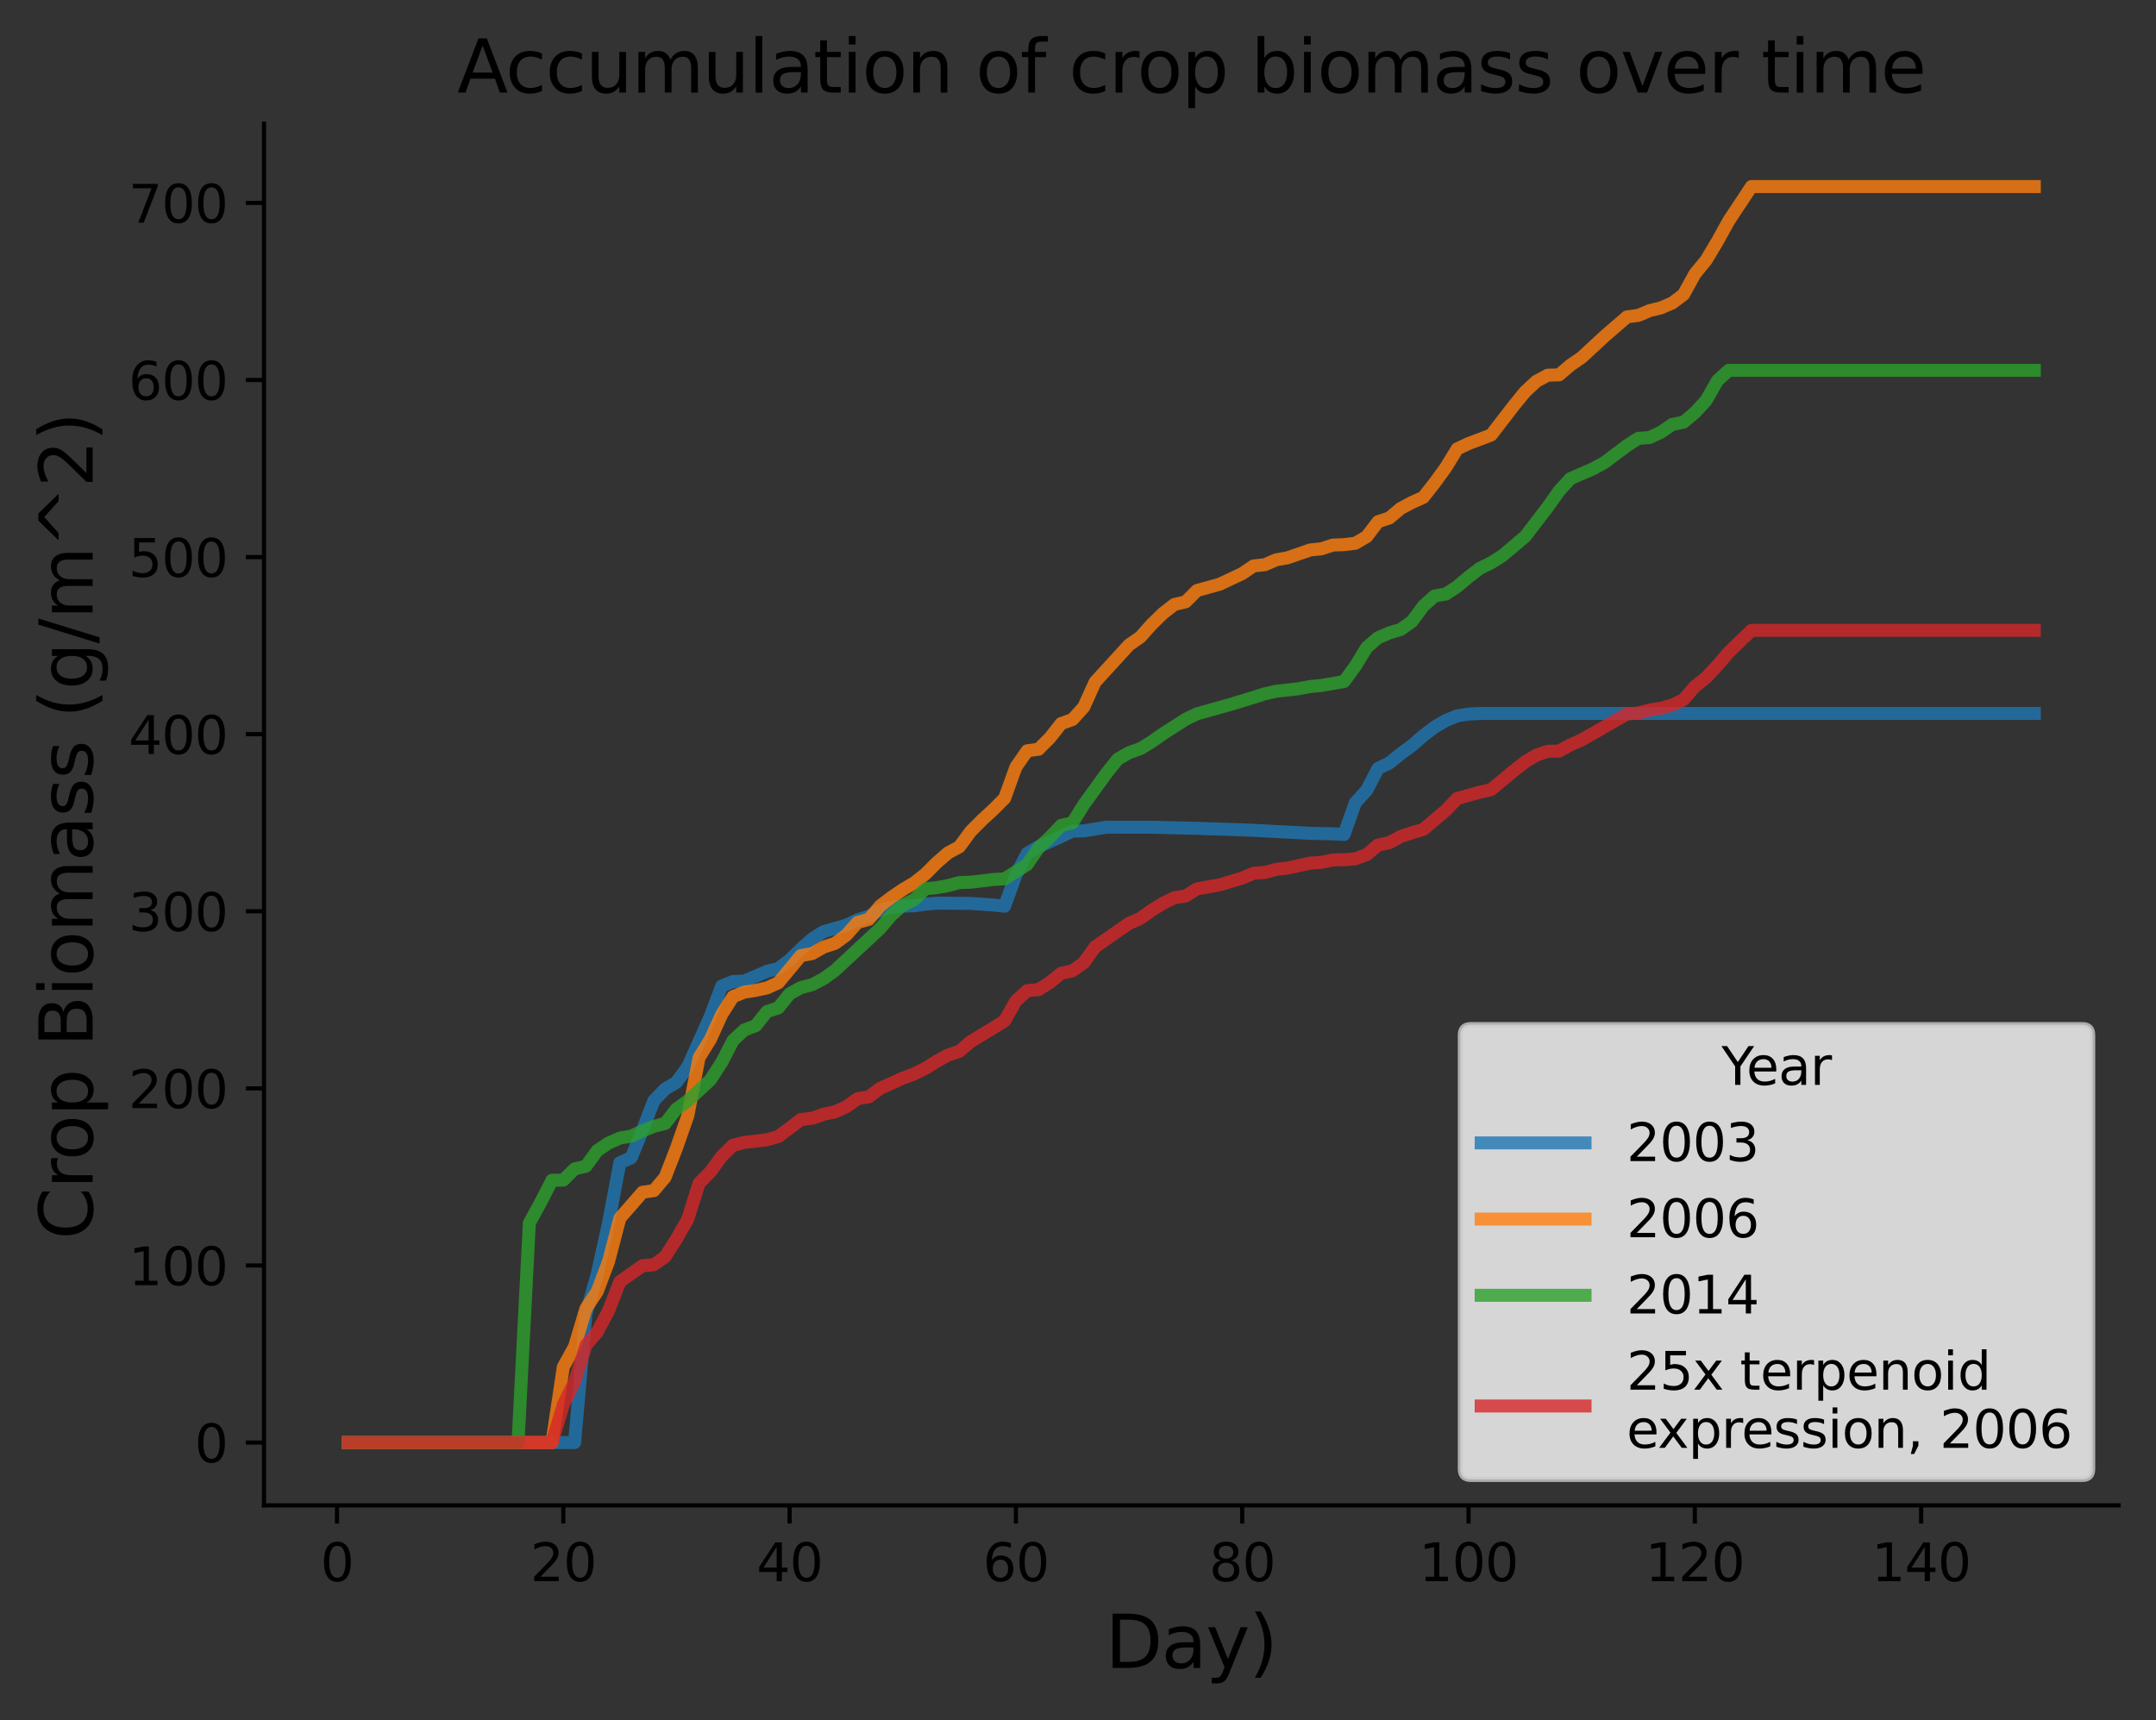 <?xml version="1.0" encoding="utf-8" standalone="no"?>
<!DOCTYPE svg PUBLIC "-//W3C//DTD SVG 1.1//EN"
  "http://www.w3.org/Graphics/SVG/1.1/DTD/svg11.dtd">
<svg xmlns:xlink="http://www.w3.org/1999/xlink" width="415.157pt" height="331.377pt" viewBox="0 0 415.157 331.377" xmlns="http://www.w3.org/2000/svg" version="1.1">
 <rect x="0" y="0" width="415.157" height="331.377" fill="#333333" stroke="none"/>
 <defs>
  <style type="text/css">*{stroke-linejoin: round; stroke-linecap: butt}</style>
 </defs>
 <g id="figure_1">
  <g id="patch_1">
   <path d="M 0 331.377 
L 415.157 331.377 
L 415.157 0 
L 0 0 
L 0 331.377 
z
" style="fill: none"/>
  </g>
  <g id="axes_1">
   <g id="patch_2">
    <path d="M 50.837 289.95 
L 407.957 289.95 
L 407.957 23.838 
L 50.837 23.838 
L 50.837 289.95 
z
" style="fill: none"/>
   </g>
   <g id="matplotlib.axis_1">
    <g id="xtick_1">
     <g id="line2d_1">
      <defs>
       <path id="mc5fe937d7a" d="M 0 0 
L 0 3.5 
" style="stroke: #000000; stroke-width: 0.8"/>
      </defs>
      <g>
       <use xlink:href="#mc5fe937d7a" x="64.891" y="289.95" style="stroke: #000000; stroke-width: 0.8"/>
      </g>
     </g>
     <g id="text_1">
      <!-- 0 -->
      <g transform="translate(61.709 304.548) scale(0.1 -0.1)">
       <defs>
        <path id="DejaVuSans-30" d="M 2034 4250 
Q 1547 4250 1301 3770 
Q 1056 3291 1056 2328 
Q 1056 1369 1301 889 
Q 1547 409 2034 409 
Q 2525 409 2770 889 
Q 3016 1369 3016 2328 
Q 3016 3291 2770 3770 
Q 2525 4250 2034 4250 
z
M 2034 4750 
Q 2819 4750 3233 4129 
Q 3647 3509 3647 2328 
Q 3647 1150 3233 529 
Q 2819 -91 2034 -91 
Q 1250 -91 836 529 
Q 422 1150 422 2328 
Q 422 3509 836 4129 
Q 1250 4750 2034 4750 
z
" transform="scale(0.016)"/>
       </defs>
       <use xlink:href="#DejaVuSans-30"/>
      </g>
     </g>
    </g>
    <g id="xtick_2">
     <g id="line2d_2">
      <g>
       <use xlink:href="#mc5fe937d7a" x="108.469" y="289.95" style="stroke: #000000; stroke-width: 0.8"/>
      </g>
     </g>
     <g id="text_2">
      <!-- 20 -->
      <g transform="translate(102.106 304.548) scale(0.1 -0.1)">
       <defs>
        <path id="DejaVuSans-32" d="M 1228 531 
L 3431 531 
L 3431 0 
L 469 0 
L 469 531 
Q 828 903 1448 1529 
Q 2069 2156 2228 2338 
Q 2531 2678 2651 2914 
Q 2772 3150 2772 3378 
Q 2772 3750 2511 3984 
Q 2250 4219 1831 4219 
Q 1534 4219 1204 4116 
Q 875 4013 500 3803 
L 500 4441 
Q 881 4594 1212 4672 
Q 1544 4750 1819 4750 
Q 2544 4750 2975 4387 
Q 3406 4025 3406 3419 
Q 3406 3131 3298 2873 
Q 3191 2616 2906 2266 
Q 2828 2175 2409 1742 
Q 1991 1309 1228 531 
z
" transform="scale(0.016)"/>
       </defs>
       <use xlink:href="#DejaVuSans-32"/>
       <use xlink:href="#DejaVuSans-30" transform="translate(63.623 0)"/>
      </g>
     </g>
    </g>
    <g id="xtick_3">
     <g id="line2d_3">
      <g>
       <use xlink:href="#mc5fe937d7a" x="152.046" y="289.95" style="stroke: #000000; stroke-width: 0.8"/>
      </g>
     </g>
     <g id="text_3">
      <!-- 40 -->
      <g transform="translate(145.684 304.548) scale(0.1 -0.1)">
       <defs>
        <path id="DejaVuSans-34" d="M 2419 4116 
L 825 1625 
L 2419 1625 
L 2419 4116 
z
M 2253 4666 
L 3047 4666 
L 3047 1625 
L 3713 1625 
L 3713 1100 
L 3047 1100 
L 3047 0 
L 2419 0 
L 2419 1100 
L 313 1100 
L 313 1709 
L 2253 4666 
z
" transform="scale(0.016)"/>
       </defs>
       <use xlink:href="#DejaVuSans-34"/>
       <use xlink:href="#DejaVuSans-30" transform="translate(63.623 0)"/>
      </g>
     </g>
    </g>
    <g id="xtick_4">
     <g id="line2d_4">
      <g>
       <use xlink:href="#mc5fe937d7a" x="195.624" y="289.95" style="stroke: #000000; stroke-width: 0.8"/>
      </g>
     </g>
     <g id="text_4">
      <!-- 60 -->
      <g transform="translate(189.262 304.548) scale(0.1 -0.1)">
       <defs>
        <path id="DejaVuSans-36" d="M 2113 2584 
Q 1688 2584 1439 2293 
Q 1191 2003 1191 1497 
Q 1191 994 1439 701 
Q 1688 409 2113 409 
Q 2538 409 2786 701 
Q 3034 994 3034 1497 
Q 3034 2003 2786 2293 
Q 2538 2584 2113 2584 
z
M 3366 4563 
L 3366 3988 
Q 3128 4100 2886 4159 
Q 2644 4219 2406 4219 
Q 1781 4219 1451 3797 
Q 1122 3375 1075 2522 
Q 1259 2794 1537 2939 
Q 1816 3084 2150 3084 
Q 2853 3084 3261 2657 
Q 3669 2231 3669 1497 
Q 3669 778 3244 343 
Q 2819 -91 2113 -91 
Q 1303 -91 875 529 
Q 447 1150 447 2328 
Q 447 3434 972 4092 
Q 1497 4750 2381 4750 
Q 2619 4750 2861 4703 
Q 3103 4656 3366 4563 
z
" transform="scale(0.016)"/>
       </defs>
       <use xlink:href="#DejaVuSans-36"/>
       <use xlink:href="#DejaVuSans-30" transform="translate(63.623 0)"/>
      </g>
     </g>
    </g>
    <g id="xtick_5">
     <g id="line2d_5">
      <g>
       <use xlink:href="#mc5fe937d7a" x="239.202" y="289.95" style="stroke: #000000; stroke-width: 0.8"/>
      </g>
     </g>
     <g id="text_5">
      <!-- 80 -->
      <g transform="translate(232.839 304.548) scale(0.1 -0.1)">
       <defs>
        <path id="DejaVuSans-38" d="M 2034 2216 
Q 1584 2216 1326 1975 
Q 1069 1734 1069 1313 
Q 1069 891 1326 650 
Q 1584 409 2034 409 
Q 2484 409 2743 651 
Q 3003 894 3003 1313 
Q 3003 1734 2745 1975 
Q 2488 2216 2034 2216 
z
M 1403 2484 
Q 997 2584 770 2862 
Q 544 3141 544 3541 
Q 544 4100 942 4425 
Q 1341 4750 2034 4750 
Q 2731 4750 3128 4425 
Q 3525 4100 3525 3541 
Q 3525 3141 3298 2862 
Q 3072 2584 2669 2484 
Q 3125 2378 3379 2068 
Q 3634 1759 3634 1313 
Q 3634 634 3220 271 
Q 2806 -91 2034 -91 
Q 1263 -91 848 271 
Q 434 634 434 1313 
Q 434 1759 690 2068 
Q 947 2378 1403 2484 
z
M 1172 3481 
Q 1172 3119 1398 2916 
Q 1625 2713 2034 2713 
Q 2441 2713 2670 2916 
Q 2900 3119 2900 3481 
Q 2900 3844 2670 4047 
Q 2441 4250 2034 4250 
Q 1625 4250 1398 4047 
Q 1172 3844 1172 3481 
z
" transform="scale(0.016)"/>
       </defs>
       <use xlink:href="#DejaVuSans-38"/>
       <use xlink:href="#DejaVuSans-30" transform="translate(63.623 0)"/>
      </g>
     </g>
    </g>
    <g id="xtick_6">
     <g id="line2d_6">
      <g>
       <use xlink:href="#mc5fe937d7a" x="282.78" y="289.95" style="stroke: #000000; stroke-width: 0.8"/>
      </g>
     </g>
     <g id="text_6">
      <!-- 100 -->
      <g transform="translate(273.236 304.548) scale(0.1 -0.1)">
       <defs>
        <path id="DejaVuSans-31" d="M 794 531 
L 1825 531 
L 1825 4091 
L 703 3866 
L 703 4441 
L 1819 4666 
L 2450 4666 
L 2450 531 
L 3481 531 
L 3481 0 
L 794 0 
L 794 531 
z
" transform="scale(0.016)"/>
       </defs>
       <use xlink:href="#DejaVuSans-31"/>
       <use xlink:href="#DejaVuSans-30" transform="translate(63.623 0)"/>
       <use xlink:href="#DejaVuSans-30" transform="translate(127.246 0)"/>
      </g>
     </g>
    </g>
    <g id="xtick_7">
     <g id="line2d_7">
      <g>
       <use xlink:href="#mc5fe937d7a" x="326.357" y="289.95" style="stroke: #000000; stroke-width: 0.8"/>
      </g>
     </g>
     <g id="text_7">
      <!-- 120 -->
      <g transform="translate(316.814 304.548) scale(0.1 -0.1)">
       <use xlink:href="#DejaVuSans-31"/>
       <use xlink:href="#DejaVuSans-32" transform="translate(63.623 0)"/>
       <use xlink:href="#DejaVuSans-30" transform="translate(127.246 0)"/>
      </g>
     </g>
    </g>
    <g id="xtick_8">
     <g id="line2d_8">
      <g>
       <use xlink:href="#mc5fe937d7a" x="369.935" y="289.95" style="stroke: #000000; stroke-width: 0.8"/>
      </g>
     </g>
     <g id="text_8">
      <!-- 140 -->
      <g transform="translate(360.392 304.548) scale(0.1 -0.1)">
       <use xlink:href="#DejaVuSans-31"/>
       <use xlink:href="#DejaVuSans-34" transform="translate(63.623 0)"/>
       <use xlink:href="#DejaVuSans-30" transform="translate(127.246 0)"/>
      </g>
     </g>
    </g>
    <g id="text_9">
     <!-- Day) -->
     <g transform="translate(212.843 321.266) scale(0.14 -0.14)">
      <defs>
       <path id="DejaVuSans-44" d="M 1259 4147 
L 1259 519 
L 2022 519 
Q 2988 519 3436 956 
Q 3884 1394 3884 2338 
Q 3884 3275 3436 3711 
Q 2988 4147 2022 4147 
L 1259 4147 
z
M 628 4666 
L 1925 4666 
Q 3281 4666 3915 4102 
Q 4550 3538 4550 2338 
Q 4550 1131 3912 565 
Q 3275 0 1925 0 
L 628 0 
L 628 4666 
z
" transform="scale(0.016)"/>
       <path id="DejaVuSans-61" d="M 2194 1759 
Q 1497 1759 1228 1600 
Q 959 1441 959 1056 
Q 959 750 1161 570 
Q 1363 391 1709 391 
Q 2188 391 2477 730 
Q 2766 1069 2766 1631 
L 2766 1759 
L 2194 1759 
z
M 3341 1997 
L 3341 0 
L 2766 0 
L 2766 531 
Q 2569 213 2275 61 
Q 1981 -91 1556 -91 
Q 1019 -91 701 211 
Q 384 513 384 1019 
Q 384 1609 779 1909 
Q 1175 2209 1959 2209 
L 2766 2209 
L 2766 2266 
Q 2766 2663 2505 2880 
Q 2244 3097 1772 3097 
Q 1472 3097 1187 3025 
Q 903 2953 641 2809 
L 641 3341 
Q 956 3463 1253 3523 
Q 1550 3584 1831 3584 
Q 2591 3584 2966 3190 
Q 3341 2797 3341 1997 
z
" transform="scale(0.016)"/>
       <path id="DejaVuSans-79" d="M 2059 -325 
Q 1816 -950 1584 -1140 
Q 1353 -1331 966 -1331 
L 506 -1331 
L 506 -850 
L 844 -850 
Q 1081 -850 1212 -737 
Q 1344 -625 1503 -206 
L 1606 56 
L 191 3500 
L 800 3500 
L 1894 763 
L 2988 3500 
L 3597 3500 
L 2059 -325 
z
" transform="scale(0.016)"/>
       <path id="DejaVuSans-29" d="M 513 4856 
L 1013 4856 
Q 1481 4119 1714 3412 
Q 1947 2706 1947 2009 
Q 1947 1309 1714 600 
Q 1481 -109 1013 -844 
L 513 -844 
Q 928 -128 1133 580 
Q 1338 1288 1338 2009 
Q 1338 2731 1133 3434 
Q 928 4138 513 4856 
z
" transform="scale(0.016)"/>
      </defs>
      <use xlink:href="#DejaVuSans-44"/>
      <use xlink:href="#DejaVuSans-61" transform="translate(77.002 0)"/>
      <use xlink:href="#DejaVuSans-79" transform="translate(138.281 0)"/>
      <use xlink:href="#DejaVuSans-29" transform="translate(197.461 0)"/>
     </g>
    </g>
   </g>
   <g id="matplotlib.axis_2">
    <g id="ytick_1">
     <g id="line2d_9">
      <defs>
       <path id="m454ae58d3f" d="M 0 0 
L -3.5 0 
" style="stroke: #000000; stroke-width: 0.8"/>
      </defs>
      <g>
       <use xlink:href="#m454ae58d3f" x="50.837" y="277.854" style="stroke: #000000; stroke-width: 0.8"/>
      </g>
     </g>
     <g id="text_10">
      <!-- 0 -->
      <g transform="translate(37.474 281.653) scale(0.1 -0.1)">
       <use xlink:href="#DejaVuSans-30"/>
      </g>
     </g>
    </g>
    <g id="ytick_2">
     <g id="line2d_10">
      <g>
       <use xlink:href="#m454ae58d3f" x="50.837" y="243.744" style="stroke: #000000; stroke-width: 0.8"/>
      </g>
     </g>
     <g id="text_11">
      <!-- 100 -->
      <g transform="translate(24.749 247.543) scale(0.1 -0.1)">
       <use xlink:href="#DejaVuSans-31"/>
       <use xlink:href="#DejaVuSans-30" transform="translate(63.623 0)"/>
       <use xlink:href="#DejaVuSans-30" transform="translate(127.246 0)"/>
      </g>
     </g>
    </g>
    <g id="ytick_3">
     <g id="line2d_11">
      <g>
       <use xlink:href="#m454ae58d3f" x="50.837" y="209.634" style="stroke: #000000; stroke-width: 0.8"/>
      </g>
     </g>
     <g id="text_12">
      <!-- 200 -->
      <g transform="translate(24.749 213.433) scale(0.1 -0.1)">
       <use xlink:href="#DejaVuSans-32"/>
       <use xlink:href="#DejaVuSans-30" transform="translate(63.623 0)"/>
       <use xlink:href="#DejaVuSans-30" transform="translate(127.246 0)"/>
      </g>
     </g>
    </g>
    <g id="ytick_4">
     <g id="line2d_12">
      <g>
       <use xlink:href="#m454ae58d3f" x="50.837" y="175.524" style="stroke: #000000; stroke-width: 0.8"/>
      </g>
     </g>
     <g id="text_13">
      <!-- 300 -->
      <g transform="translate(24.749 179.323) scale(0.1 -0.1)">
       <defs>
        <path id="DejaVuSans-33" d="M 2597 2516 
Q 3050 2419 3304 2112 
Q 3559 1806 3559 1356 
Q 3559 666 3084 287 
Q 2609 -91 1734 -91 
Q 1441 -91 1130 -33 
Q 819 25 488 141 
L 488 750 
Q 750 597 1062 519 
Q 1375 441 1716 441 
Q 2309 441 2620 675 
Q 2931 909 2931 1356 
Q 2931 1769 2642 2001 
Q 2353 2234 1838 2234 
L 1294 2234 
L 1294 2753 
L 1863 2753 
Q 2328 2753 2575 2939 
Q 2822 3125 2822 3475 
Q 2822 3834 2567 4026 
Q 2313 4219 1838 4219 
Q 1578 4219 1281 4162 
Q 984 4106 628 3988 
L 628 4550 
Q 988 4650 1302 4700 
Q 1616 4750 1894 4750 
Q 2613 4750 3031 4423 
Q 3450 4097 3450 3541 
Q 3450 3153 3228 2886 
Q 3006 2619 2597 2516 
z
" transform="scale(0.016)"/>
       </defs>
       <use xlink:href="#DejaVuSans-33"/>
       <use xlink:href="#DejaVuSans-30" transform="translate(63.623 0)"/>
       <use xlink:href="#DejaVuSans-30" transform="translate(127.246 0)"/>
      </g>
     </g>
    </g>
    <g id="ytick_5">
     <g id="line2d_13">
      <g>
       <use xlink:href="#m454ae58d3f" x="50.837" y="141.414" style="stroke: #000000; stroke-width: 0.8"/>
      </g>
     </g>
     <g id="text_14">
      <!-- 400 -->
      <g transform="translate(24.749 145.213) scale(0.1 -0.1)">
       <use xlink:href="#DejaVuSans-34"/>
       <use xlink:href="#DejaVuSans-30" transform="translate(63.623 0)"/>
       <use xlink:href="#DejaVuSans-30" transform="translate(127.246 0)"/>
      </g>
     </g>
    </g>
    <g id="ytick_6">
     <g id="line2d_14">
      <g>
       <use xlink:href="#m454ae58d3f" x="50.837" y="107.304" style="stroke: #000000; stroke-width: 0.8"/>
      </g>
     </g>
     <g id="text_15">
      <!-- 500 -->
      <g transform="translate(24.749 111.103) scale(0.1 -0.1)">
       <defs>
        <path id="DejaVuSans-35" d="M 691 4666 
L 3169 4666 
L 3169 4134 
L 1269 4134 
L 1269 2991 
Q 1406 3038 1543 3061 
Q 1681 3084 1819 3084 
Q 2600 3084 3056 2656 
Q 3513 2228 3513 1497 
Q 3513 744 3044 326 
Q 2575 -91 1722 -91 
Q 1428 -91 1123 -41 
Q 819 9 494 109 
L 494 744 
Q 775 591 1075 516 
Q 1375 441 1709 441 
Q 2250 441 2565 725 
Q 2881 1009 2881 1497 
Q 2881 1984 2565 2268 
Q 2250 2553 1709 2553 
Q 1456 2553 1204 2497 
Q 953 2441 691 2322 
L 691 4666 
z
" transform="scale(0.016)"/>
       </defs>
       <use xlink:href="#DejaVuSans-35"/>
       <use xlink:href="#DejaVuSans-30" transform="translate(63.623 0)"/>
       <use xlink:href="#DejaVuSans-30" transform="translate(127.246 0)"/>
      </g>
     </g>
    </g>
    <g id="ytick_7">
     <g id="line2d_15">
      <g>
       <use xlink:href="#m454ae58d3f" x="50.837" y="73.194" style="stroke: #000000; stroke-width: 0.8"/>
      </g>
     </g>
     <g id="text_16">
      <!-- 600 -->
      <g transform="translate(24.749 76.993) scale(0.1 -0.1)">
       <use xlink:href="#DejaVuSans-36"/>
       <use xlink:href="#DejaVuSans-30" transform="translate(63.623 0)"/>
       <use xlink:href="#DejaVuSans-30" transform="translate(127.246 0)"/>
      </g>
     </g>
    </g>
    <g id="ytick_8">
     <g id="line2d_16">
      <g>
       <use xlink:href="#m454ae58d3f" x="50.837" y="39.084" style="stroke: #000000; stroke-width: 0.8"/>
      </g>
     </g>
     <g id="text_17">
      <!-- 700 -->
      <g transform="translate(24.749 42.883) scale(0.1 -0.1)">
       <defs>
        <path id="DejaVuSans-37" d="M 525 4666 
L 3525 4666 
L 3525 4397 
L 1831 0 
L 1172 0 
L 2766 4134 
L 525 4134 
L 525 4666 
z
" transform="scale(0.016)"/>
       </defs>
       <use xlink:href="#DejaVuSans-37"/>
       <use xlink:href="#DejaVuSans-30" transform="translate(63.623 0)"/>
       <use xlink:href="#DejaVuSans-30" transform="translate(127.246 0)"/>
      </g>
     </g>
    </g>
    <g id="text_18">
     <!-- Crop Biomass (g/m^2)  -->
     <g transform="translate(17.838 238.737) rotate(-90) scale(0.14 -0.14)">
      <defs>
       <path id="DejaVuSans-43" d="M 4122 4306 
L 4122 3641 
Q 3803 3938 3442 4084 
Q 3081 4231 2675 4231 
Q 1875 4231 1450 3742 
Q 1025 3253 1025 2328 
Q 1025 1406 1450 917 
Q 1875 428 2675 428 
Q 3081 428 3442 575 
Q 3803 722 4122 1019 
L 4122 359 
Q 3791 134 3420 21 
Q 3050 -91 2638 -91 
Q 1578 -91 968 557 
Q 359 1206 359 2328 
Q 359 3453 968 4101 
Q 1578 4750 2638 4750 
Q 3056 4750 3426 4639 
Q 3797 4528 4122 4306 
z
" transform="scale(0.016)"/>
       <path id="DejaVuSans-72" d="M 2631 2963 
Q 2534 3019 2420 3045 
Q 2306 3072 2169 3072 
Q 1681 3072 1420 2755 
Q 1159 2438 1159 1844 
L 1159 0 
L 581 0 
L 581 3500 
L 1159 3500 
L 1159 2956 
Q 1341 3275 1631 3429 
Q 1922 3584 2338 3584 
Q 2397 3584 2469 3576 
Q 2541 3569 2628 3553 
L 2631 2963 
z
" transform="scale(0.016)"/>
       <path id="DejaVuSans-6f" d="M 1959 3097 
Q 1497 3097 1228 2736 
Q 959 2375 959 1747 
Q 959 1119 1226 758 
Q 1494 397 1959 397 
Q 2419 397 2687 759 
Q 2956 1122 2956 1747 
Q 2956 2369 2687 2733 
Q 2419 3097 1959 3097 
z
M 1959 3584 
Q 2709 3584 3137 3096 
Q 3566 2609 3566 1747 
Q 3566 888 3137 398 
Q 2709 -91 1959 -91 
Q 1206 -91 779 398 
Q 353 888 353 1747 
Q 353 2609 779 3096 
Q 1206 3584 1959 3584 
z
" transform="scale(0.016)"/>
       <path id="DejaVuSans-70" d="M 1159 525 
L 1159 -1331 
L 581 -1331 
L 581 3500 
L 1159 3500 
L 1159 2969 
Q 1341 3281 1617 3432 
Q 1894 3584 2278 3584 
Q 2916 3584 3314 3078 
Q 3713 2572 3713 1747 
Q 3713 922 3314 415 
Q 2916 -91 2278 -91 
Q 1894 -91 1617 61 
Q 1341 213 1159 525 
z
M 3116 1747 
Q 3116 2381 2855 2742 
Q 2594 3103 2138 3103 
Q 1681 3103 1420 2742 
Q 1159 2381 1159 1747 
Q 1159 1113 1420 752 
Q 1681 391 2138 391 
Q 2594 391 2855 752 
Q 3116 1113 3116 1747 
z
" transform="scale(0.016)"/>
       <path id="DejaVuSans-20" transform="scale(0.016)"/>
       <path id="DejaVuSans-42" d="M 1259 2228 
L 1259 519 
L 2272 519 
Q 2781 519 3026 730 
Q 3272 941 3272 1375 
Q 3272 1813 3026 2020 
Q 2781 2228 2272 2228 
L 1259 2228 
z
M 1259 4147 
L 1259 2741 
L 2194 2741 
Q 2656 2741 2882 2914 
Q 3109 3088 3109 3444 
Q 3109 3797 2882 3972 
Q 2656 4147 2194 4147 
L 1259 4147 
z
M 628 4666 
L 2241 4666 
Q 2963 4666 3353 4366 
Q 3744 4066 3744 3513 
Q 3744 3084 3544 2831 
Q 3344 2578 2956 2516 
Q 3422 2416 3680 2098 
Q 3938 1781 3938 1306 
Q 3938 681 3513 340 
Q 3088 0 2303 0 
L 628 0 
L 628 4666 
z
" transform="scale(0.016)"/>
       <path id="DejaVuSans-69" d="M 603 3500 
L 1178 3500 
L 1178 0 
L 603 0 
L 603 3500 
z
M 603 4863 
L 1178 4863 
L 1178 4134 
L 603 4134 
L 603 4863 
z
" transform="scale(0.016)"/>
       <path id="DejaVuSans-6d" d="M 3328 2828 
Q 3544 3216 3844 3400 
Q 4144 3584 4550 3584 
Q 5097 3584 5394 3201 
Q 5691 2819 5691 2113 
L 5691 0 
L 5113 0 
L 5113 2094 
Q 5113 2597 4934 2840 
Q 4756 3084 4391 3084 
Q 3944 3084 3684 2787 
Q 3425 2491 3425 1978 
L 3425 0 
L 2847 0 
L 2847 2094 
Q 2847 2600 2669 2842 
Q 2491 3084 2119 3084 
Q 1678 3084 1418 2786 
Q 1159 2488 1159 1978 
L 1159 0 
L 581 0 
L 581 3500 
L 1159 3500 
L 1159 2956 
Q 1356 3278 1631 3431 
Q 1906 3584 2284 3584 
Q 2666 3584 2933 3390 
Q 3200 3197 3328 2828 
z
" transform="scale(0.016)"/>
       <path id="DejaVuSans-73" d="M 2834 3397 
L 2834 2853 
Q 2591 2978 2328 3040 
Q 2066 3103 1784 3103 
Q 1356 3103 1142 2972 
Q 928 2841 928 2578 
Q 928 2378 1081 2264 
Q 1234 2150 1697 2047 
L 1894 2003 
Q 2506 1872 2764 1633 
Q 3022 1394 3022 966 
Q 3022 478 2636 193 
Q 2250 -91 1575 -91 
Q 1294 -91 989 -36 
Q 684 19 347 128 
L 347 722 
Q 666 556 975 473 
Q 1284 391 1588 391 
Q 1994 391 2212 530 
Q 2431 669 2431 922 
Q 2431 1156 2273 1281 
Q 2116 1406 1581 1522 
L 1381 1569 
Q 847 1681 609 1914 
Q 372 2147 372 2553 
Q 372 3047 722 3315 
Q 1072 3584 1716 3584 
Q 2034 3584 2315 3537 
Q 2597 3491 2834 3397 
z
" transform="scale(0.016)"/>
       <path id="DejaVuSans-28" d="M 1984 4856 
Q 1566 4138 1362 3434 
Q 1159 2731 1159 2009 
Q 1159 1288 1364 580 
Q 1569 -128 1984 -844 
L 1484 -844 
Q 1016 -109 783 600 
Q 550 1309 550 2009 
Q 550 2706 781 3412 
Q 1013 4119 1484 4856 
L 1984 4856 
z
" transform="scale(0.016)"/>
       <path id="DejaVuSans-67" d="M 2906 1791 
Q 2906 2416 2648 2759 
Q 2391 3103 1925 3103 
Q 1463 3103 1205 2759 
Q 947 2416 947 1791 
Q 947 1169 1205 825 
Q 1463 481 1925 481 
Q 2391 481 2648 825 
Q 2906 1169 2906 1791 
z
M 3481 434 
Q 3481 -459 3084 -895 
Q 2688 -1331 1869 -1331 
Q 1566 -1331 1297 -1286 
Q 1028 -1241 775 -1147 
L 775 -588 
Q 1028 -725 1275 -790 
Q 1522 -856 1778 -856 
Q 2344 -856 2625 -561 
Q 2906 -266 2906 331 
L 2906 616 
Q 2728 306 2450 153 
Q 2172 0 1784 0 
Q 1141 0 747 490 
Q 353 981 353 1791 
Q 353 2603 747 3093 
Q 1141 3584 1784 3584 
Q 2172 3584 2450 3431 
Q 2728 3278 2906 2969 
L 2906 3500 
L 3481 3500 
L 3481 434 
z
" transform="scale(0.016)"/>
       <path id="DejaVuSans-2f" d="M 1625 4666 
L 2156 4666 
L 531 -594 
L 0 -594 
L 1625 4666 
z
" transform="scale(0.016)"/>
       <path id="DejaVuSans-5e" d="M 2988 4666 
L 4684 2925 
L 4056 2925 
L 2681 4159 
L 1306 2925 
L 678 2925 
L 2375 4666 
L 2988 4666 
z
" transform="scale(0.016)"/>
      </defs>
      <use xlink:href="#DejaVuSans-43"/>
      <use xlink:href="#DejaVuSans-72" transform="translate(69.824 0)"/>
      <use xlink:href="#DejaVuSans-6f" transform="translate(108.688 0)"/>
      <use xlink:href="#DejaVuSans-70" transform="translate(169.869 0)"/>
      <use xlink:href="#DejaVuSans-20" transform="translate(233.346 0)"/>
      <use xlink:href="#DejaVuSans-42" transform="translate(265.133 0)"/>
      <use xlink:href="#DejaVuSans-69" transform="translate(333.736 0)"/>
      <use xlink:href="#DejaVuSans-6f" transform="translate(361.52 0)"/>
      <use xlink:href="#DejaVuSans-6d" transform="translate(422.701 0)"/>
      <use xlink:href="#DejaVuSans-61" transform="translate(520.113 0)"/>
      <use xlink:href="#DejaVuSans-73" transform="translate(581.393 0)"/>
      <use xlink:href="#DejaVuSans-73" transform="translate(633.492 0)"/>
      <use xlink:href="#DejaVuSans-20" transform="translate(685.592 0)"/>
      <use xlink:href="#DejaVuSans-28" transform="translate(717.379 0)"/>
      <use xlink:href="#DejaVuSans-67" transform="translate(756.393 0)"/>
      <use xlink:href="#DejaVuSans-2f" transform="translate(819.869 0)"/>
      <use xlink:href="#DejaVuSans-6d" transform="translate(853.561 0)"/>
      <use xlink:href="#DejaVuSans-5e" transform="translate(950.973 0)"/>
      <use xlink:href="#DejaVuSans-32" transform="translate(1034.762 0)"/>
      <use xlink:href="#DejaVuSans-29" transform="translate(1098.385 0)"/>
      <use xlink:href="#DejaVuSans-20" transform="translate(1137.398 0)"/>
     </g>
    </g>
   </g>
   <g id="line2d_17">
    <path d="M 67.07 277.854 
L 110.647 277.854 
L 112.826 253.108 
L 115.005 245.396 
L 117.184 235.546 
L 119.363 223.952 
L 121.542 223.008 
L 123.721 217.686 
L 125.9 212.022 
L 128.079 209.751 
L 130.257 208.464 
L 132.436 205.478 
L 136.794 195.732 
L 138.973 189.938 
L 141.152 189.052 
L 143.331 188.97 
L 147.689 187.097 
L 149.867 186.555 
L 152.046 184.913 
L 154.225 182.785 
L 156.404 180.826 
L 158.583 179.448 
L 162.941 178.216 
L 165.12 177.184 
L 167.299 176.502 
L 169.477 175.291 
L 171.656 174.74 
L 173.835 174.535 
L 176.014 174.469 
L 178.193 174.148 
L 180.372 173.962 
L 186.909 174.009 
L 191.266 174.319 
L 193.445 174.541 
L 195.624 168.538 
L 197.803 164.367 
L 199.982 163.093 
L 204.34 161.108 
L 206.519 160.084 
L 208.697 160.042 
L 213.055 159.325 
L 221.771 159.333 
L 230.486 159.549 
L 241.381 159.924 
L 252.275 160.508 
L 256.633 160.598 
L 258.812 160.735 
L 260.991 154.604 
L 263.17 152.213 
L 265.349 148.012 
L 267.527 146.964 
L 269.706 145.192 
L 271.885 143.597 
L 274.064 141.701 
L 276.243 140.04 
L 278.422 138.77 
L 280.601 137.873 
L 282.78 137.536 
L 284.959 137.424 
L 391.724 137.424 
L 391.724 137.424 
" clip-path="url(#p1254512d09)" style="fill: none; stroke: #1f77b4; stroke-opacity: 0.8; stroke-width: 2.5; stroke-linecap: square"/>
   </g>
   <g id="line2d_18">
    <path d="M 67.07 277.854 
L 106.29 277.854 
L 108.469 263.306 
L 110.647 259.346 
L 112.826 252.031 
L 115.005 248.753 
L 117.184 242.974 
L 119.363 234.639 
L 123.721 229.644 
L 125.9 229.33 
L 128.079 226.75 
L 130.257 221.138 
L 132.436 214.931 
L 134.615 203.703 
L 136.794 200.18 
L 138.973 195.385 
L 141.152 191.963 
L 143.331 191.101 
L 145.51 190.765 
L 147.689 190.285 
L 149.867 189.296 
L 154.225 184.055 
L 156.404 183.666 
L 158.583 182.421 
L 160.762 181.716 
L 162.941 180.133 
L 165.12 177.667 
L 167.299 177.086 
L 169.477 174.489 
L 171.656 172.829 
L 173.835 171.344 
L 176.014 170.06 
L 178.193 168.35 
L 180.372 166.164 
L 182.551 164.277 
L 184.73 163.109 
L 186.909 160.144 
L 189.087 157.945 
L 191.266 155.946 
L 193.445 153.767 
L 195.624 147.734 
L 197.803 144.61 
L 199.982 144.314 
L 202.161 142.125 
L 204.34 139.364 
L 206.519 138.589 
L 208.697 136.176 
L 210.876 131.364 
L 217.413 124.217 
L 219.592 122.707 
L 221.771 120.256 
L 223.95 118.129 
L 226.129 116.434 
L 228.307 115.92 
L 230.486 113.74 
L 234.844 112.534 
L 239.202 110.48 
L 241.381 109.003 
L 243.56 108.77 
L 245.739 107.827 
L 247.917 107.446 
L 252.275 105.934 
L 254.454 105.706 
L 256.633 104.989 
L 258.812 104.907 
L 260.991 104.637 
L 263.17 103.36 
L 265.349 100.489 
L 267.527 99.771 
L 269.706 97.934 
L 271.885 96.777 
L 274.064 95.804 
L 276.243 93.024 
L 278.422 90.026 
L 280.601 86.46 
L 282.78 85.437 
L 287.137 83.787 
L 291.495 78.131 
L 293.674 75.461 
L 295.853 73.432 
L 298.032 72.264 
L 300.211 72.204 
L 302.39 70.345 
L 304.569 68.845 
L 308.926 64.807 
L 313.284 61.038 
L 315.463 60.75 
L 317.642 59.831 
L 319.821 59.301 
L 322 58.37 
L 324.179 56.729 
L 326.357 52.769 
L 328.536 50.109 
L 330.715 46.461 
L 332.894 42.52 
L 337.252 35.934 
L 391.724 35.934 
L 391.724 35.934 
" clip-path="url(#p1254512d09)" style="fill: none; stroke: #ff7f0e; stroke-opacity: 0.8; stroke-width: 2.5; stroke-linecap: square"/>
   </g>
   <g id="line2d_19">
    <path d="M 67.07 277.854 
L 99.753 277.854 
L 101.932 235.571 
L 104.111 231.587 
L 106.29 227.346 
L 108.469 227.308 
L 110.647 225.144 
L 112.826 224.628 
L 115.005 221.624 
L 117.184 220.165 
L 119.363 219.205 
L 121.542 218.843 
L 123.721 217.82 
L 125.9 216.949 
L 128.079 216.394 
L 130.257 213.597 
L 132.436 212.034 
L 136.794 207.992 
L 138.973 204.624 
L 141.152 200.404 
L 143.331 198.378 
L 145.51 197.566 
L 147.689 194.836 
L 149.867 194.125 
L 152.046 191.425 
L 154.225 190.22 
L 156.404 189.655 
L 158.583 188.511 
L 160.762 186.937 
L 169.477 178.839 
L 171.656 176.246 
L 173.835 174.358 
L 176.014 173.284 
L 178.193 171.194 
L 180.372 170.972 
L 182.551 170.574 
L 184.73 169.996 
L 186.909 169.925 
L 191.266 169.401 
L 193.445 169.279 
L 197.803 166.498 
L 199.982 163.31 
L 202.161 161.287 
L 204.34 158.988 
L 206.519 158.469 
L 208.697 154.967 
L 213.055 148.944 
L 215.234 146.221 
L 217.413 144.966 
L 219.592 144.201 
L 221.771 142.864 
L 223.95 141.336 
L 228.307 138.541 
L 230.486 137.491 
L 237.023 135.658 
L 241.381 134.332 
L 243.56 133.636 
L 245.739 133.145 
L 250.096 132.654 
L 252.275 132.234 
L 254.454 132.029 
L 258.812 131.271 
L 260.991 128.289 
L 263.17 124.723 
L 265.349 122.84 
L 267.527 121.899 
L 269.706 121.25 
L 271.885 119.701 
L 274.064 116.74 
L 276.243 114.789 
L 278.422 114.414 
L 280.601 112.978 
L 282.78 111.143 
L 284.959 109.472 
L 287.137 108.403 
L 289.316 107.021 
L 293.674 103.343 
L 298.032 97.661 
L 300.211 94.577 
L 302.39 92.188 
L 306.747 90.302 
L 308.926 89.113 
L 313.284 85.84 
L 315.463 84.435 
L 317.642 84.273 
L 319.821 83.255 
L 322 81.757 
L 324.179 81.318 
L 326.357 79.491 
L 328.536 77.128 
L 330.715 73.296 
L 332.894 71.327 
L 391.724 71.327 
L 391.724 71.327 
" clip-path="url(#p1254512d09)" style="fill: none; stroke: #2ca02c; stroke-opacity: 0.8; stroke-width: 2.5; stroke-linecap: square"/>
   </g>
   <g id="line2d_20">
    <path d="M 67.07 277.854 
L 106.29 277.854 
L 108.469 270.58 
L 110.647 266.154 
L 112.826 259.104 
L 115.005 256.562 
L 117.184 252.481 
L 119.363 246.865 
L 123.721 243.795 
L 125.9 243.607 
L 128.079 242.057 
L 130.257 238.639 
L 132.436 234.831 
L 134.615 227.901 
L 136.794 225.71 
L 138.973 222.723 
L 141.152 220.586 
L 143.331 220.047 
L 147.689 219.537 
L 149.867 218.918 
L 154.225 215.639 
L 156.404 215.396 
L 158.583 214.615 
L 160.762 214.174 
L 162.941 213.182 
L 165.12 211.635 
L 167.299 211.271 
L 169.477 209.642 
L 173.835 207.668 
L 176.014 206.862 
L 178.193 205.788 
L 180.372 204.415 
L 182.551 203.23 
L 184.73 202.496 
L 186.909 200.633 
L 191.266 197.996 
L 193.445 196.627 
L 195.624 192.792 
L 197.803 190.805 
L 199.982 190.618 
L 202.161 189.226 
L 204.34 187.471 
L 206.519 186.979 
L 208.697 185.445 
L 210.876 182.388 
L 217.413 177.85 
L 219.592 176.892 
L 221.771 175.336 
L 223.95 173.986 
L 226.129 172.91 
L 228.307 172.584 
L 230.486 171.201 
L 234.844 170.436 
L 239.202 169.133 
L 241.381 168.196 
L 243.56 168.048 
L 245.739 167.449 
L 247.917 167.207 
L 252.275 166.248 
L 254.454 166.104 
L 256.633 165.649 
L 258.812 165.597 
L 260.991 165.424 
L 263.17 164.607 
L 265.349 162.77 
L 267.527 162.31 
L 269.706 161.135 
L 271.885 160.394 
L 274.064 159.772 
L 278.422 156.074 
L 280.601 153.791 
L 284.959 152.586 
L 287.137 152.08 
L 291.495 148.46 
L 293.674 146.751 
L 295.853 145.452 
L 298.032 144.704 
L 300.211 144.666 
L 302.39 143.476 
L 304.569 142.516 
L 311.105 138.769 
L 313.284 137.52 
L 315.463 137.336 
L 317.642 136.748 
L 319.821 136.408 
L 322 135.813 
L 324.179 134.763 
L 326.357 132.221 
L 328.536 130.514 
L 330.715 128.172 
L 332.894 125.643 
L 337.252 121.417 
L 391.724 121.417 
L 391.724 121.417 
" clip-path="url(#p1254512d09)" style="fill: none; stroke: #d62728; stroke-opacity: 0.8; stroke-width: 2.5; stroke-linecap: square"/>
   </g>
   <g id="patch_3">
    <path d="M 50.837 289.95 
L 50.837 23.838 
" style="fill: none; stroke: #000000; stroke-width: 0.8; stroke-linejoin: miter; stroke-linecap: square"/>
   </g>
   <g id="patch_4">
    <path d="M 50.837 289.95 
L 407.957 289.95 
" style="fill: none; stroke: #000000; stroke-width: 0.8; stroke-linejoin: miter; stroke-linecap: square"/>
   </g>
   <g id="text_19">
    <!-- Accumulation of crop biomass over time -->
    <g transform="translate(88.034 17.838) scale(0.14 -0.14)">
     <defs>
      <path id="DejaVuSans-41" d="M 2188 4044 
L 1331 1722 
L 3047 1722 
L 2188 4044 
z
M 1831 4666 
L 2547 4666 
L 4325 0 
L 3669 0 
L 3244 1197 
L 1141 1197 
L 716 0 
L 50 0 
L 1831 4666 
z
" transform="scale(0.016)"/>
      <path id="DejaVuSans-63" d="M 3122 3366 
L 3122 2828 
Q 2878 2963 2633 3030 
Q 2388 3097 2138 3097 
Q 1578 3097 1268 2742 
Q 959 2388 959 1747 
Q 959 1106 1268 751 
Q 1578 397 2138 397 
Q 2388 397 2633 464 
Q 2878 531 3122 666 
L 3122 134 
Q 2881 22 2623 -34 
Q 2366 -91 2075 -91 
Q 1284 -91 818 406 
Q 353 903 353 1747 
Q 353 2603 823 3093 
Q 1294 3584 2113 3584 
Q 2378 3584 2631 3529 
Q 2884 3475 3122 3366 
z
" transform="scale(0.016)"/>
      <path id="DejaVuSans-75" d="M 544 1381 
L 544 3500 
L 1119 3500 
L 1119 1403 
Q 1119 906 1312 657 
Q 1506 409 1894 409 
Q 2359 409 2629 706 
Q 2900 1003 2900 1516 
L 2900 3500 
L 3475 3500 
L 3475 0 
L 2900 0 
L 2900 538 
Q 2691 219 2414 64 
Q 2138 -91 1772 -91 
Q 1169 -91 856 284 
Q 544 659 544 1381 
z
M 1991 3584 
L 1991 3584 
z
" transform="scale(0.016)"/>
      <path id="DejaVuSans-6c" d="M 603 4863 
L 1178 4863 
L 1178 0 
L 603 0 
L 603 4863 
z
" transform="scale(0.016)"/>
      <path id="DejaVuSans-74" d="M 1172 4494 
L 1172 3500 
L 2356 3500 
L 2356 3053 
L 1172 3053 
L 1172 1153 
Q 1172 725 1289 603 
Q 1406 481 1766 481 
L 2356 481 
L 2356 0 
L 1766 0 
Q 1100 0 847 248 
Q 594 497 594 1153 
L 594 3053 
L 172 3053 
L 172 3500 
L 594 3500 
L 594 4494 
L 1172 4494 
z
" transform="scale(0.016)"/>
      <path id="DejaVuSans-6e" d="M 3513 2113 
L 3513 0 
L 2938 0 
L 2938 2094 
Q 2938 2591 2744 2837 
Q 2550 3084 2163 3084 
Q 1697 3084 1428 2787 
Q 1159 2491 1159 1978 
L 1159 0 
L 581 0 
L 581 3500 
L 1159 3500 
L 1159 2956 
Q 1366 3272 1645 3428 
Q 1925 3584 2291 3584 
Q 2894 3584 3203 3211 
Q 3513 2838 3513 2113 
z
" transform="scale(0.016)"/>
      <path id="DejaVuSans-66" d="M 2375 4863 
L 2375 4384 
L 1825 4384 
Q 1516 4384 1395 4259 
Q 1275 4134 1275 3809 
L 1275 3500 
L 2222 3500 
L 2222 3053 
L 1275 3053 
L 1275 0 
L 697 0 
L 697 3053 
L 147 3053 
L 147 3500 
L 697 3500 
L 697 3744 
Q 697 4328 969 4595 
Q 1241 4863 1831 4863 
L 2375 4863 
z
" transform="scale(0.016)"/>
      <path id="DejaVuSans-62" d="M 3116 1747 
Q 3116 2381 2855 2742 
Q 2594 3103 2138 3103 
Q 1681 3103 1420 2742 
Q 1159 2381 1159 1747 
Q 1159 1113 1420 752 
Q 1681 391 2138 391 
Q 2594 391 2855 752 
Q 3116 1113 3116 1747 
z
M 1159 2969 
Q 1341 3281 1617 3432 
Q 1894 3584 2278 3584 
Q 2916 3584 3314 3078 
Q 3713 2572 3713 1747 
Q 3713 922 3314 415 
Q 2916 -91 2278 -91 
Q 1894 -91 1617 61 
Q 1341 213 1159 525 
L 1159 0 
L 581 0 
L 581 4863 
L 1159 4863 
L 1159 2969 
z
" transform="scale(0.016)"/>
      <path id="DejaVuSans-76" d="M 191 3500 
L 800 3500 
L 1894 563 
L 2988 3500 
L 3597 3500 
L 2284 0 
L 1503 0 
L 191 3500 
z
" transform="scale(0.016)"/>
      <path id="DejaVuSans-65" d="M 3597 1894 
L 3597 1613 
L 953 1613 
Q 991 1019 1311 708 
Q 1631 397 2203 397 
Q 2534 397 2845 478 
Q 3156 559 3463 722 
L 3463 178 
Q 3153 47 2828 -22 
Q 2503 -91 2169 -91 
Q 1331 -91 842 396 
Q 353 884 353 1716 
Q 353 2575 817 3079 
Q 1281 3584 2069 3584 
Q 2775 3584 3186 3129 
Q 3597 2675 3597 1894 
z
M 3022 2063 
Q 3016 2534 2758 2815 
Q 2500 3097 2075 3097 
Q 1594 3097 1305 2825 
Q 1016 2553 972 2059 
L 3022 2063 
z
" transform="scale(0.016)"/>
     </defs>
     <use xlink:href="#DejaVuSans-41"/>
     <use xlink:href="#DejaVuSans-63" transform="translate(66.658 0)"/>
     <use xlink:href="#DejaVuSans-63" transform="translate(121.639 0)"/>
     <use xlink:href="#DejaVuSans-75" transform="translate(176.619 0)"/>
     <use xlink:href="#DejaVuSans-6d" transform="translate(239.998 0)"/>
     <use xlink:href="#DejaVuSans-75" transform="translate(337.41 0)"/>
     <use xlink:href="#DejaVuSans-6c" transform="translate(400.789 0)"/>
     <use xlink:href="#DejaVuSans-61" transform="translate(428.572 0)"/>
     <use xlink:href="#DejaVuSans-74" transform="translate(489.852 0)"/>
     <use xlink:href="#DejaVuSans-69" transform="translate(529.061 0)"/>
     <use xlink:href="#DejaVuSans-6f" transform="translate(556.844 0)"/>
     <use xlink:href="#DejaVuSans-6e" transform="translate(618.025 0)"/>
     <use xlink:href="#DejaVuSans-20" transform="translate(681.404 0)"/>
     <use xlink:href="#DejaVuSans-6f" transform="translate(713.191 0)"/>
     <use xlink:href="#DejaVuSans-66" transform="translate(774.373 0)"/>
     <use xlink:href="#DejaVuSans-20" transform="translate(809.578 0)"/>
     <use xlink:href="#DejaVuSans-63" transform="translate(841.365 0)"/>
     <use xlink:href="#DejaVuSans-72" transform="translate(896.346 0)"/>
     <use xlink:href="#DejaVuSans-6f" transform="translate(935.209 0)"/>
     <use xlink:href="#DejaVuSans-70" transform="translate(996.391 0)"/>
     <use xlink:href="#DejaVuSans-20" transform="translate(1059.867 0)"/>
     <use xlink:href="#DejaVuSans-62" transform="translate(1091.654 0)"/>
     <use xlink:href="#DejaVuSans-69" transform="translate(1155.131 0)"/>
     <use xlink:href="#DejaVuSans-6f" transform="translate(1182.914 0)"/>
     <use xlink:href="#DejaVuSans-6d" transform="translate(1244.096 0)"/>
     <use xlink:href="#DejaVuSans-61" transform="translate(1341.508 0)"/>
     <use xlink:href="#DejaVuSans-73" transform="translate(1402.787 0)"/>
     <use xlink:href="#DejaVuSans-73" transform="translate(1454.887 0)"/>
     <use xlink:href="#DejaVuSans-20" transform="translate(1506.986 0)"/>
     <use xlink:href="#DejaVuSans-6f" transform="translate(1538.773 0)"/>
     <use xlink:href="#DejaVuSans-76" transform="translate(1599.955 0)"/>
     <use xlink:href="#DejaVuSans-65" transform="translate(1659.135 0)"/>
     <use xlink:href="#DejaVuSans-72" transform="translate(1720.658 0)"/>
     <use xlink:href="#DejaVuSans-20" transform="translate(1761.771 0)"/>
     <use xlink:href="#DejaVuSans-74" transform="translate(1793.559 0)"/>
     <use xlink:href="#DejaVuSans-69" transform="translate(1832.768 0)"/>
     <use xlink:href="#DejaVuSans-6d" transform="translate(1860.551 0)"/>
     <use xlink:href="#DejaVuSans-65" transform="translate(1957.963 0)"/>
    </g>
   </g>
   <g id="legend_1">
    <g id="patch_5">
     <path d="M 283.213 284.95 
L 400.957 284.95 
Q 402.957 284.95 402.957 282.95 
L 402.957 199.361 
Q 402.957 197.361 400.957 197.361 
L 283.213 197.361 
Q 281.213 197.361 281.213 199.361 
L 281.213 282.95 
Q 281.213 284.95 283.213 284.95 
z
" style="fill: #ffffff; opacity: 0.8; stroke: #cccccc; stroke-linejoin: miter"/>
    </g>
    <g id="text_20">
     <!-- Year -->
     <g transform="translate(331.498 208.96) scale(0.1 -0.1)">
      <defs>
       <path id="DejaVuSans-59" d="M -13 4666 
L 666 4666 
L 1959 2747 
L 3244 4666 
L 3922 4666 
L 2272 2222 
L 2272 0 
L 1638 0 
L 1638 2222 
L -13 4666 
z
" transform="scale(0.016)"/>
      </defs>
      <use xlink:href="#DejaVuSans-59"/>
      <use xlink:href="#DejaVuSans-65" transform="translate(47.834 0)"/>
      <use xlink:href="#DejaVuSans-61" transform="translate(109.357 0)"/>
      <use xlink:href="#DejaVuSans-72" transform="translate(170.637 0)"/>
     </g>
    </g>
    <g id="line2d_21">
     <path d="M 285.213 220.138 
L 295.213 220.138 
L 305.213 220.138 
" style="fill: none; stroke: #1f77b4; stroke-opacity: 0.8; stroke-width: 2.5; stroke-linecap: square"/>
    </g>
    <g id="text_21">
     <!-- 2003 -->
     <g transform="translate(313.213 223.638) scale(0.1 -0.1)">
      <use xlink:href="#DejaVuSans-32"/>
      <use xlink:href="#DejaVuSans-30" transform="translate(63.623 0)"/>
      <use xlink:href="#DejaVuSans-30" transform="translate(127.246 0)"/>
      <use xlink:href="#DejaVuSans-33" transform="translate(190.869 0)"/>
     </g>
    </g>
    <g id="line2d_22">
     <path d="M 285.213 234.816 
L 295.213 234.816 
L 305.213 234.816 
" style="fill: none; stroke: #ff7f0e; stroke-opacity: 0.8; stroke-width: 2.5; stroke-linecap: square"/>
    </g>
    <g id="text_22">
     <!-- 2006 -->
     <g transform="translate(313.213 238.316) scale(0.1 -0.1)">
      <use xlink:href="#DejaVuSans-32"/>
      <use xlink:href="#DejaVuSans-30" transform="translate(63.623 0)"/>
      <use xlink:href="#DejaVuSans-30" transform="translate(127.246 0)"/>
      <use xlink:href="#DejaVuSans-36" transform="translate(190.869 0)"/>
     </g>
    </g>
    <g id="line2d_23">
     <path d="M 285.213 249.494 
L 295.213 249.494 
L 305.213 249.494 
" style="fill: none; stroke: #2ca02c; stroke-opacity: 0.8; stroke-width: 2.5; stroke-linecap: square"/>
    </g>
    <g id="text_23">
     <!-- 2014 -->
     <g transform="translate(313.213 252.994) scale(0.1 -0.1)">
      <use xlink:href="#DejaVuSans-32"/>
      <use xlink:href="#DejaVuSans-30" transform="translate(63.623 0)"/>
      <use xlink:href="#DejaVuSans-31" transform="translate(127.246 0)"/>
      <use xlink:href="#DejaVuSans-34" transform="translate(190.869 0)"/>
     </g>
    </g>
    <g id="line2d_24">
     <path d="M 285.213 270.811 
L 295.213 270.811 
L 305.213 270.811 
" style="fill: none; stroke: #d62728; stroke-opacity: 0.8; stroke-width: 2.5; stroke-linecap: square"/>
    </g>
    <g id="text_24">
     <!-- 25x terpenoid -->
     <g transform="translate(313.213 267.672) scale(0.1 -0.1)">
      <defs>
       <path id="DejaVuSans-78" d="M 3513 3500 
L 2247 1797 
L 3578 0 
L 2900 0 
L 1881 1375 
L 863 0 
L 184 0 
L 1544 1831 
L 300 3500 
L 978 3500 
L 1906 2253 
L 2834 3500 
L 3513 3500 
z
" transform="scale(0.016)"/>
       <path id="DejaVuSans-64" d="M 2906 2969 
L 2906 4863 
L 3481 4863 
L 3481 0 
L 2906 0 
L 2906 525 
Q 2725 213 2448 61 
Q 2172 -91 1784 -91 
Q 1150 -91 751 415 
Q 353 922 353 1747 
Q 353 2572 751 3078 
Q 1150 3584 1784 3584 
Q 2172 3584 2448 3432 
Q 2725 3281 2906 2969 
z
M 947 1747 
Q 947 1113 1208 752 
Q 1469 391 1925 391 
Q 2381 391 2643 752 
Q 2906 1113 2906 1747 
Q 2906 2381 2643 2742 
Q 2381 3103 1925 3103 
Q 1469 3103 1208 2742 
Q 947 2381 947 1747 
z
" transform="scale(0.016)"/>
      </defs>
      <use xlink:href="#DejaVuSans-32"/>
      <use xlink:href="#DejaVuSans-35" transform="translate(63.623 0)"/>
      <use xlink:href="#DejaVuSans-78" transform="translate(127.246 0)"/>
      <use xlink:href="#DejaVuSans-20" transform="translate(186.426 0)"/>
      <use xlink:href="#DejaVuSans-74" transform="translate(218.213 0)"/>
      <use xlink:href="#DejaVuSans-65" transform="translate(257.422 0)"/>
      <use xlink:href="#DejaVuSans-72" transform="translate(318.945 0)"/>
      <use xlink:href="#DejaVuSans-70" transform="translate(360.059 0)"/>
      <use xlink:href="#DejaVuSans-65" transform="translate(423.535 0)"/>
      <use xlink:href="#DejaVuSans-6e" transform="translate(485.059 0)"/>
      <use xlink:href="#DejaVuSans-6f" transform="translate(548.438 0)"/>
      <use xlink:href="#DejaVuSans-69" transform="translate(609.619 0)"/>
      <use xlink:href="#DejaVuSans-64" transform="translate(637.402 0)"/>
     </g>
     <!-- expression, 2006 -->
     <g transform="translate(313.213 278.87) scale(0.1 -0.1)">
      <defs>
       <path id="DejaVuSans-2c" d="M 750 794 
L 1409 794 
L 1409 256 
L 897 -744 
L 494 -744 
L 750 256 
L 750 794 
z
" transform="scale(0.016)"/>
      </defs>
      <use xlink:href="#DejaVuSans-65"/>
      <use xlink:href="#DejaVuSans-78" transform="translate(59.773 0)"/>
      <use xlink:href="#DejaVuSans-70" transform="translate(118.953 0)"/>
      <use xlink:href="#DejaVuSans-72" transform="translate(182.43 0)"/>
      <use xlink:href="#DejaVuSans-65" transform="translate(221.293 0)"/>
      <use xlink:href="#DejaVuSans-73" transform="translate(282.816 0)"/>
      <use xlink:href="#DejaVuSans-73" transform="translate(334.916 0)"/>
      <use xlink:href="#DejaVuSans-69" transform="translate(387.016 0)"/>
      <use xlink:href="#DejaVuSans-6f" transform="translate(414.799 0)"/>
      <use xlink:href="#DejaVuSans-6e" transform="translate(475.98 0)"/>
      <use xlink:href="#DejaVuSans-2c" transform="translate(539.359 0)"/>
      <use xlink:href="#DejaVuSans-20" transform="translate(571.146 0)"/>
      <use xlink:href="#DejaVuSans-32" transform="translate(602.934 0)"/>
      <use xlink:href="#DejaVuSans-30" transform="translate(666.557 0)"/>
      <use xlink:href="#DejaVuSans-30" transform="translate(730.18 0)"/>
      <use xlink:href="#DejaVuSans-36" transform="translate(793.803 0)"/>
     </g>
    </g>
   </g>
  </g>
 </g>
 <defs>
  <clipPath id="p1254512d09">
   <rect x="50.837" y="23.838" width="357.12" height="266.112"/>
  </clipPath>
 </defs>
</svg>
